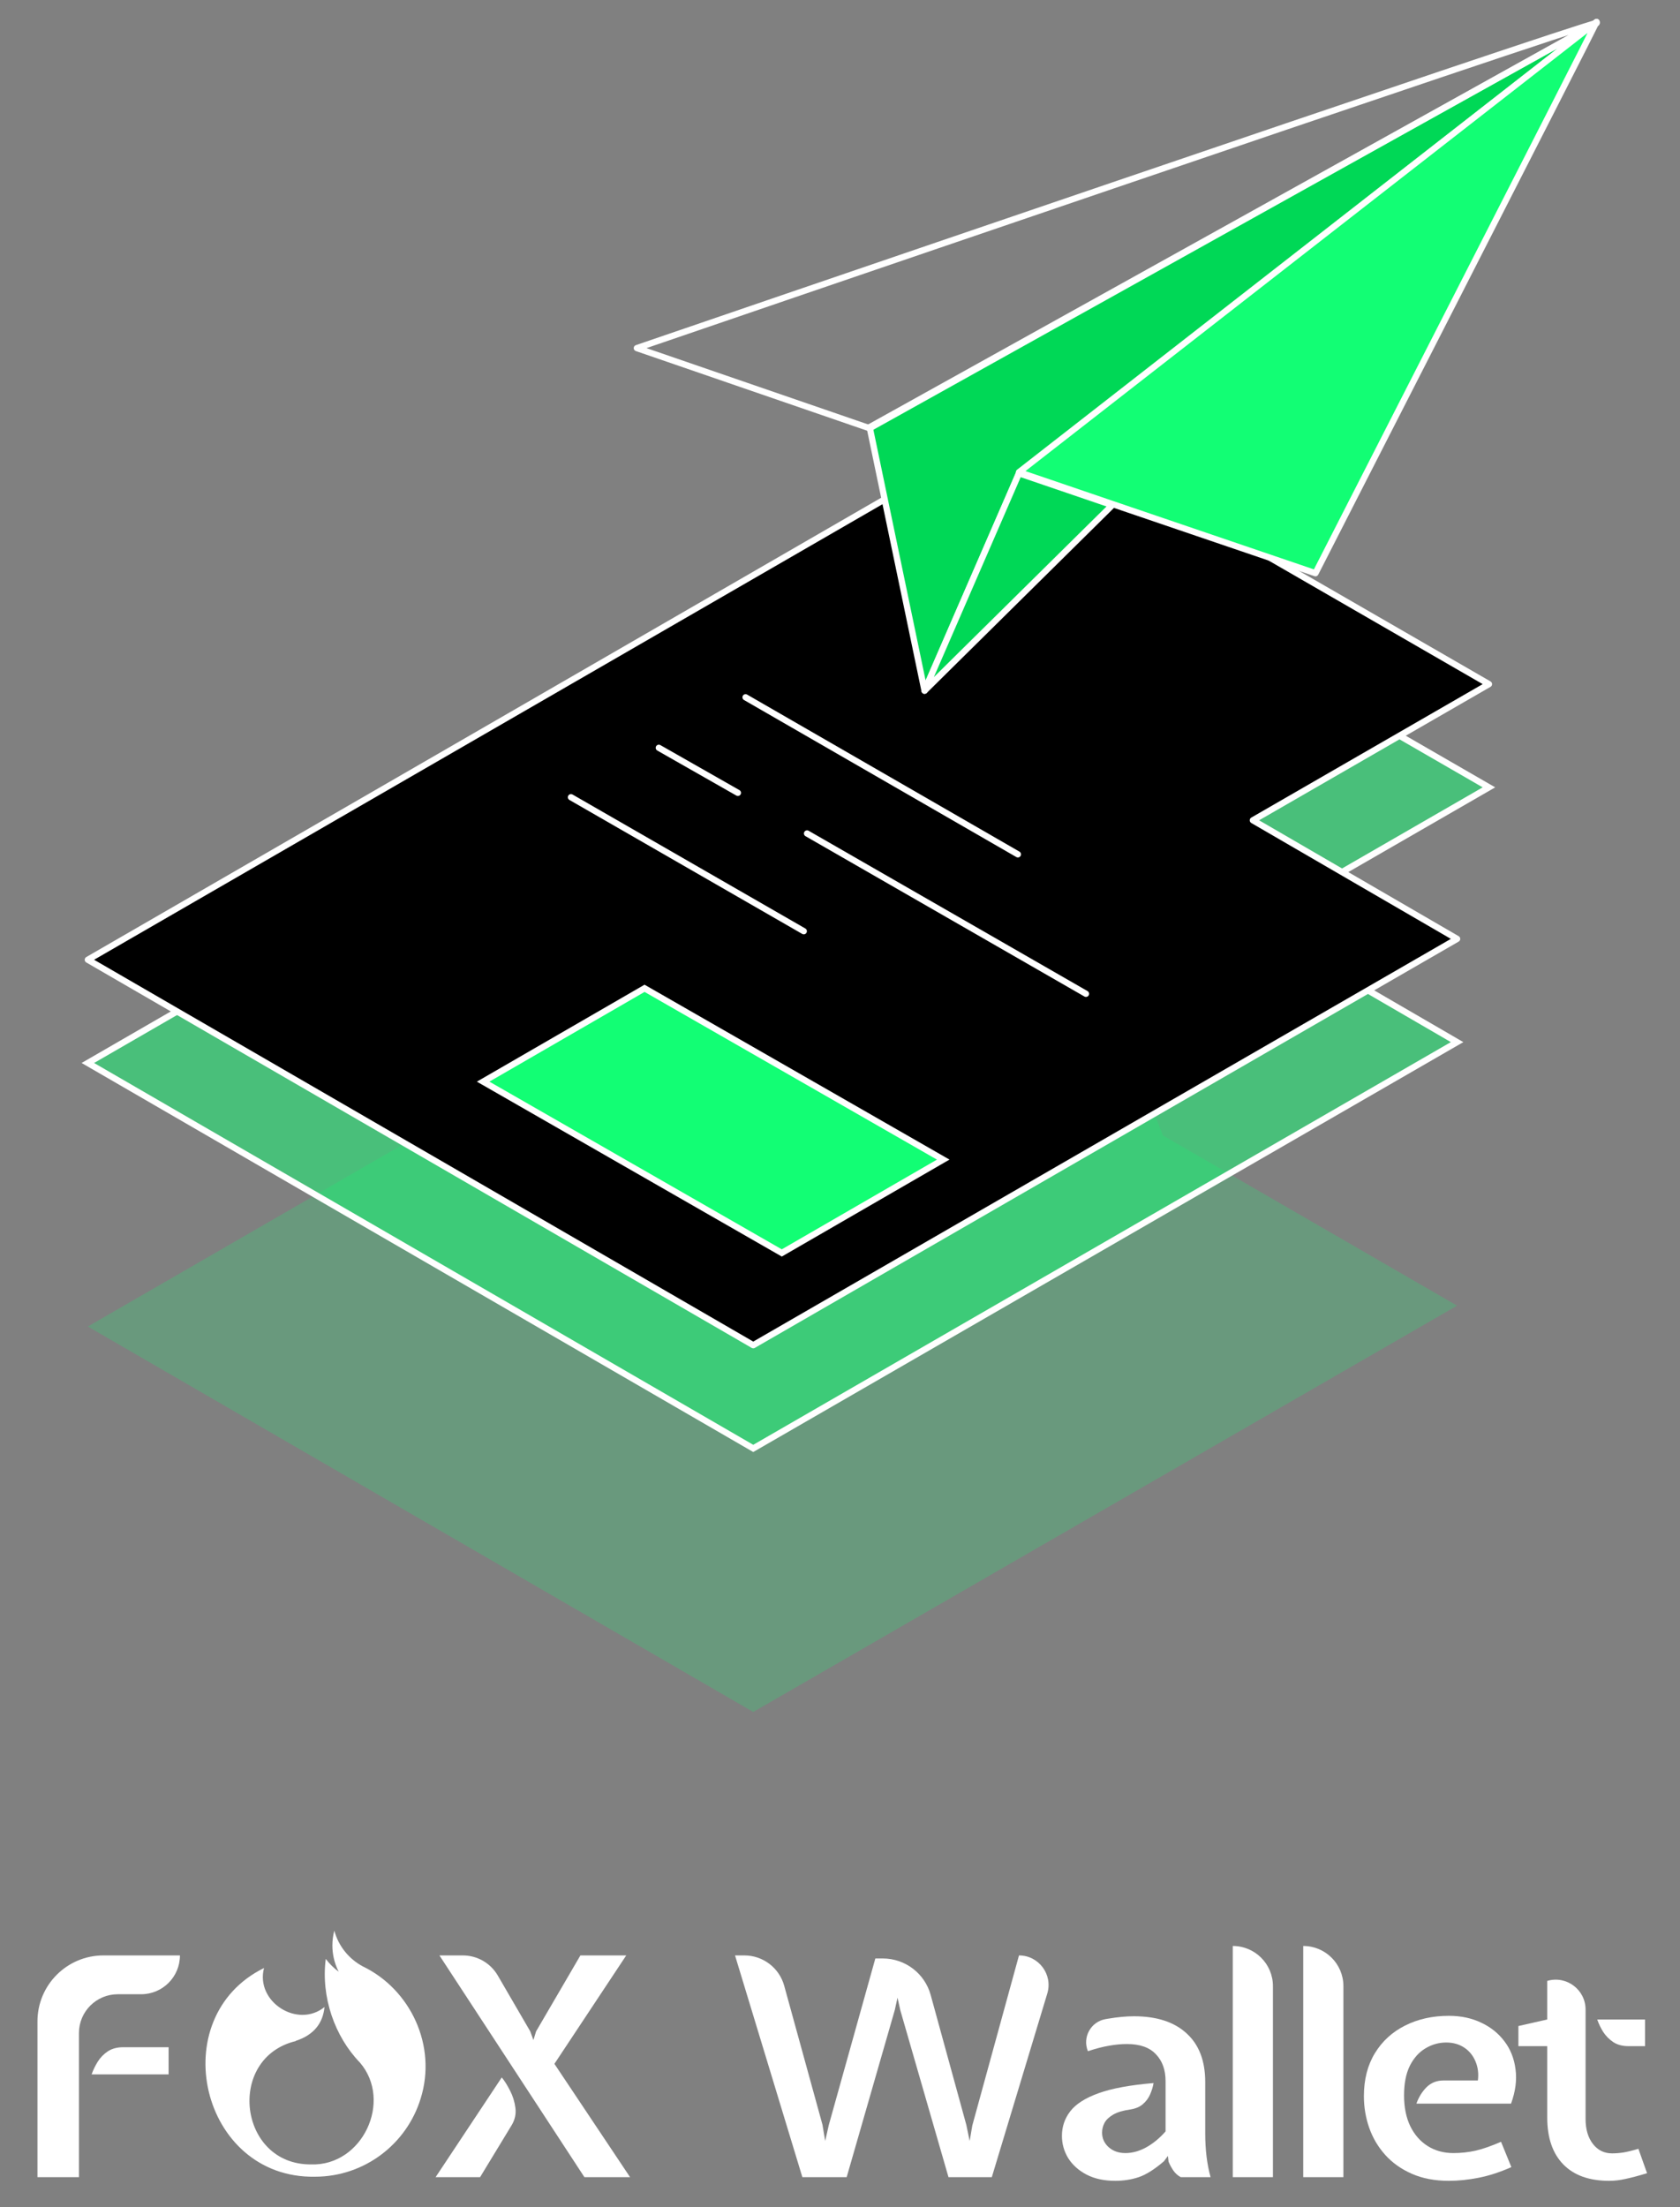 <svg width="153" height="201" viewBox="0 0 153 201" fill="none" xmlns="http://www.w3.org/2000/svg">
<rect x="0" y="0" width="153" height="201" fill="#808080" stroke="none"/>
<path d="M146.555 198.597C144.734 198.597 143.338 198.097 142.366 197.097C141.395 196.097 140.909 194.676 140.909 192.834V186.334H138.284V184.501L140.909 183.904V180.391C142.653 179.877 144.4 181.184 144.4 183.001V192.958C144.4 193.903 144.623 194.662 145.068 195.236C145.513 195.81 146.095 196.097 146.813 196.097C147.147 196.097 147.496 196.069 147.86 196.014C148.234 195.949 148.685 195.838 149.211 195.68L150 197.902C149.241 198.134 148.598 198.305 148.072 198.416C147.556 198.536 147.051 198.597 146.555 198.597ZM148.315 186.334C147.769 186.334 147.309 186.214 146.934 185.973C146.56 185.723 146.251 185.413 146.009 185.043C145.776 184.672 145.594 184.293 145.462 183.904H149.818V186.334H148.315Z" fill="white"/>
<path d="M131.951 198.597C130.677 198.597 129.554 198.384 128.583 197.958C127.611 197.532 126.802 196.958 126.154 196.236C125.507 195.514 125.021 194.695 124.698 193.778C124.374 192.852 124.212 191.889 124.212 190.89C124.212 189.371 124.546 188.066 125.214 186.973C125.881 185.881 126.797 185.043 127.96 184.46C129.134 183.867 130.464 183.571 131.951 183.571C133.044 183.571 134.026 183.779 134.896 184.196C135.766 184.603 136.474 185.173 137.02 185.904C137.567 186.626 137.9 187.474 138.022 188.446C138.153 189.418 138.017 190.459 137.612 191.57H128.992C129.205 190.978 129.513 190.478 129.918 190.071C130.333 189.663 130.844 189.46 131.451 189.46H134.592C134.673 188.839 134.602 188.265 134.38 187.738C134.167 187.21 133.828 186.789 133.363 186.474C132.897 186.159 132.346 186.002 131.709 186.002C131.041 186.002 130.414 186.177 129.827 186.529C129.24 186.872 128.765 187.4 128.4 188.112C128.046 188.825 127.869 189.728 127.869 190.82C127.869 191.894 128.056 192.824 128.431 193.612C128.815 194.398 129.346 195.005 130.024 195.431C130.702 195.857 131.481 196.07 132.361 196.07C133.059 196.07 133.737 195.996 134.395 195.848C135.063 195.69 135.832 195.422 136.702 195.042L137.642 197.348C136.6 197.811 135.604 198.134 134.653 198.32C133.712 198.504 132.811 198.597 131.951 198.597Z" fill="white"/>
<path d="M118.688 198.263V177.21C120.709 177.21 122.346 178.848 122.346 180.868V198.263H118.688Z" fill="white"/>
<path d="M112.271 198.263V177.21C114.29 177.21 115.928 178.848 115.928 180.868V198.263H112.271Z" fill="white"/>
<path d="M101.567 198.597C100.565 198.597 99.701 198.412 98.972 198.041C98.244 197.662 97.682 197.162 97.288 196.541C96.903 195.912 96.711 195.231 96.711 194.5C96.711 193.667 96.964 192.922 97.47 192.264C97.986 191.597 98.851 191.047 100.065 190.612C101.279 190.176 102.943 189.871 105.057 189.695C104.997 190.047 104.891 190.394 104.739 190.737C104.587 191.079 104.365 191.376 104.071 191.626C103.788 191.866 103.414 192.024 102.948 192.098C102.29 192.191 101.775 192.343 101.4 192.556C101.026 192.769 100.758 193.019 100.596 193.306C100.444 193.593 100.368 193.894 100.368 194.209C100.368 194.727 100.565 195.167 100.96 195.528C101.365 195.889 101.876 196.07 102.493 196.07C103.12 196.07 103.747 195.898 104.375 195.556C105.012 195.204 105.604 194.718 106.15 194.097V189.515C106.15 188.496 105.857 187.681 105.27 187.071C104.693 186.45 103.813 186.14 102.63 186.14C102.114 186.14 101.572 186.191 101.006 186.293C100.449 186.385 99.807 186.552 99.078 186.793C98.558 185.533 99.333 184.116 100.674 183.873C100.749 183.859 100.824 183.846 100.899 183.835C101.78 183.687 102.569 183.612 103.267 183.612C105.341 183.612 106.939 184.131 108.062 185.168C109.196 186.195 109.762 187.672 109.762 189.598V194.278C109.762 195.019 109.802 195.722 109.883 196.388C109.964 197.046 110.086 197.671 110.248 198.263H107.531C107.258 198.115 107.036 197.916 106.863 197.666C106.691 197.416 106.545 197.147 106.423 196.86L106.363 196.333L105.998 196.819C105.149 197.55 104.385 198.032 103.707 198.263C103.039 198.486 102.326 198.597 101.567 198.597Z" fill="white"/>
<path d="M73.072 198.263L66.94 178.071H67.79C69.484 178.071 70.97 179.203 71.42 180.836L74.907 193.5L75.15 194.972L75.484 193.5L79.718 178.349H80.4C82.435 178.349 84.219 179.71 84.758 181.672L88.004 193.5L88.308 194.972L88.55 193.556L92.8 178.071C94.606 178.071 95.9 179.814 95.377 181.543L90.326 198.263H86.38L81.995 183.071L81.737 181.918L81.494 183.029L77.108 198.263H73.072Z" fill="white"/>
<path d="M53.223 198.263L40.02 178.071H42.153C43.463 178.071 44.674 178.768 45.333 179.901L48.291 184.987L48.579 185.779L48.822 184.987L52.858 178.071H57.032L50.491 187.945L57.381 198.263H53.223ZM39.671 198.263L45.696 189.181C45.948 189.487 46.201 189.889 46.454 190.389C46.707 190.88 46.869 191.403 46.94 191.959C47.011 192.514 46.894 193.042 46.591 193.542L43.723 198.263H39.671V198.263Z" fill="white"/>
<path fill-rule="evenodd" clip-rule="evenodd" d="M33.053 179.076C31.787 178.406 30.826 177.229 30.447 175.815C30.33 176.247 30.27 176.701 30.27 177.169C30.27 177.534 30.309 177.889 30.38 178.233C30.38 178.233 30.38 178.233 30.38 178.236C30.38 178.24 30.383 178.247 30.383 178.25C30.479 178.711 30.635 179.147 30.844 179.552C30.397 179.222 30 178.828 29.667 178.385C29.22 181.849 30.479 185.455 32.78 187.831C35.783 191.327 33.014 197.258 28.334 197.102C21.711 197.159 20.576 187.405 26.93 185.873L26.926 185.856C28.621 185.306 29.415 184.203 29.553 182.771C27.107 184.753 23.242 182.296 24.044 179.218C14.861 183.739 18.271 198.404 28.681 198.223C33.216 198.223 37.053 195.223 38.311 191.1C39.815 186.292 37.382 181.168 33.053 179.076Z" fill="white"/>
<path d="M3.412 198.263V184.077C3.412 180.76 6.101 178.071 9.417 178.071H16.387C16.387 180.023 14.805 181.606 12.852 181.606H10.725C8.773 181.606 7.19 183.188 7.19 185.141V198.264H3.412V198.263ZM8.344 188.904C8.476 188.524 8.658 188.144 8.89 187.765C9.133 187.376 9.442 187.057 9.816 186.807C10.2 186.557 10.666 186.432 11.212 186.432H15.355V188.904H8.344Z" fill="white"/>
<path d="M132.7 118.9L68.6 155.9L8 120.8L93.5 71.4L105.9 103.4L132.7 118.9Z" fill="#12FE74" fill-opacity="0.2"/>
<path d="M132.7 94.9L68.6 131.9L8 96.8L93.5 47.4L135.6 71.7L114.1 84.1L132.7 94.9Z" fill="#12FE74" fill-opacity="0.5" stroke="white" stroke-width="0.57" stroke-miterlimit="10" stroke-linecap="round"/>
<path d="M132.7 85.5L68.6 122.5L8 87.4L93.5 38L135.6 62.3L114.1 74.7L132.7 85.5Z" fill="black" stroke="white" stroke-width="0.57" stroke-miterlimit="10" stroke-linecap="round" stroke-linejoin="round"/>
<path fill-rule="evenodd" clip-rule="evenodd" d="M53.009 83.082C52.421 82.08 52.609 80.968 53.583 80.03C53.06 80.197 52.572 80.404 52.128 80.65C51.782 80.842 51.483 81.049 51.226 81.266C51.226 81.266 51.226 81.266 51.223 81.267C51.219 81.269 51.216 81.275 51.213 81.277C50.868 81.568 50.605 81.877 50.425 82.197C50.305 81.794 50.295 81.384 50.393 80.98C46.678 82.57 44.476 85.112 44.447 87.542C44.035 90.922 35.736 92.616 31.362 90.13C24.909 86.757 33.058 81.049 40.65 83.508L40.663 83.497C42.822 84.079 44.634 83.907 46.126 83.226C41.883 83.01 40.478 79.734 44.169 78.528C31.011 76.186 20.406 85.644 30.636 90.897C35.017 93.227 41.568 93.622 46.693 92.102C52.703 90.348 55.209 86.406 53.009 83.082Z" fill="black"/>
<path d="M67.9 63.5L92.7 77.8" stroke="white" stroke-width="0.57" stroke-miterlimit="10" stroke-linecap="round" stroke-linejoin="round"/>
<path d="M73.5 75.9L98.9 90.5" stroke="white" stroke-width="0.57" stroke-miterlimit="10" stroke-linecap="round" stroke-linejoin="round"/>
<path d="M60 68.1L67.2 72.2" stroke="white" stroke-width="0.57" stroke-miterlimit="10" stroke-linecap="round" stroke-linejoin="round"/>
<path d="M52 72.6L73.2 84.8" stroke="white" stroke-width="0.57" stroke-miterlimit="10" stroke-linecap="round" stroke-linejoin="round"/>
<path d="M71.2 114.1L44 98.5L58.7 90L85.9 105.6L71.2 114.1Z" fill="#12FE74" stroke="white" stroke-width="0.57" stroke-miterlimit="10" stroke-linecap="round"/>
<path d="M145.4 2L92.8 43.1L84.2 62.9L79.2 38.9L145.4 2.1V2Z" fill="#00D856" stroke="white" stroke-width="0.57" stroke-miterlimit="10" stroke-linecap="round" stroke-linejoin="round"/>
<path d="M145.4 2.1L79.2 39L58 31.7C58.3 31.6 144.1 2.2 145.4 2.1Z" stroke="white" stroke-width="0.57" stroke-miterlimit="10" stroke-linecap="round" stroke-linejoin="round"/>
<path d="M145.4 2C145.3 2.3 119.8 52.2 119.8 52.2L101.3 45.9L92.8 43L145.4 2Z" fill="#12FE74" stroke="white" stroke-width="0.57" stroke-miterlimit="10" stroke-linecap="round" stroke-linejoin="round"/>
<path d="M101.3 46L84.2 62.9L92.8 43.1L101.3 46Z" fill="#00D856" stroke="white" stroke-width="0.57" stroke-miterlimit="10" stroke-linecap="round" stroke-linejoin="round"/>
</svg>
